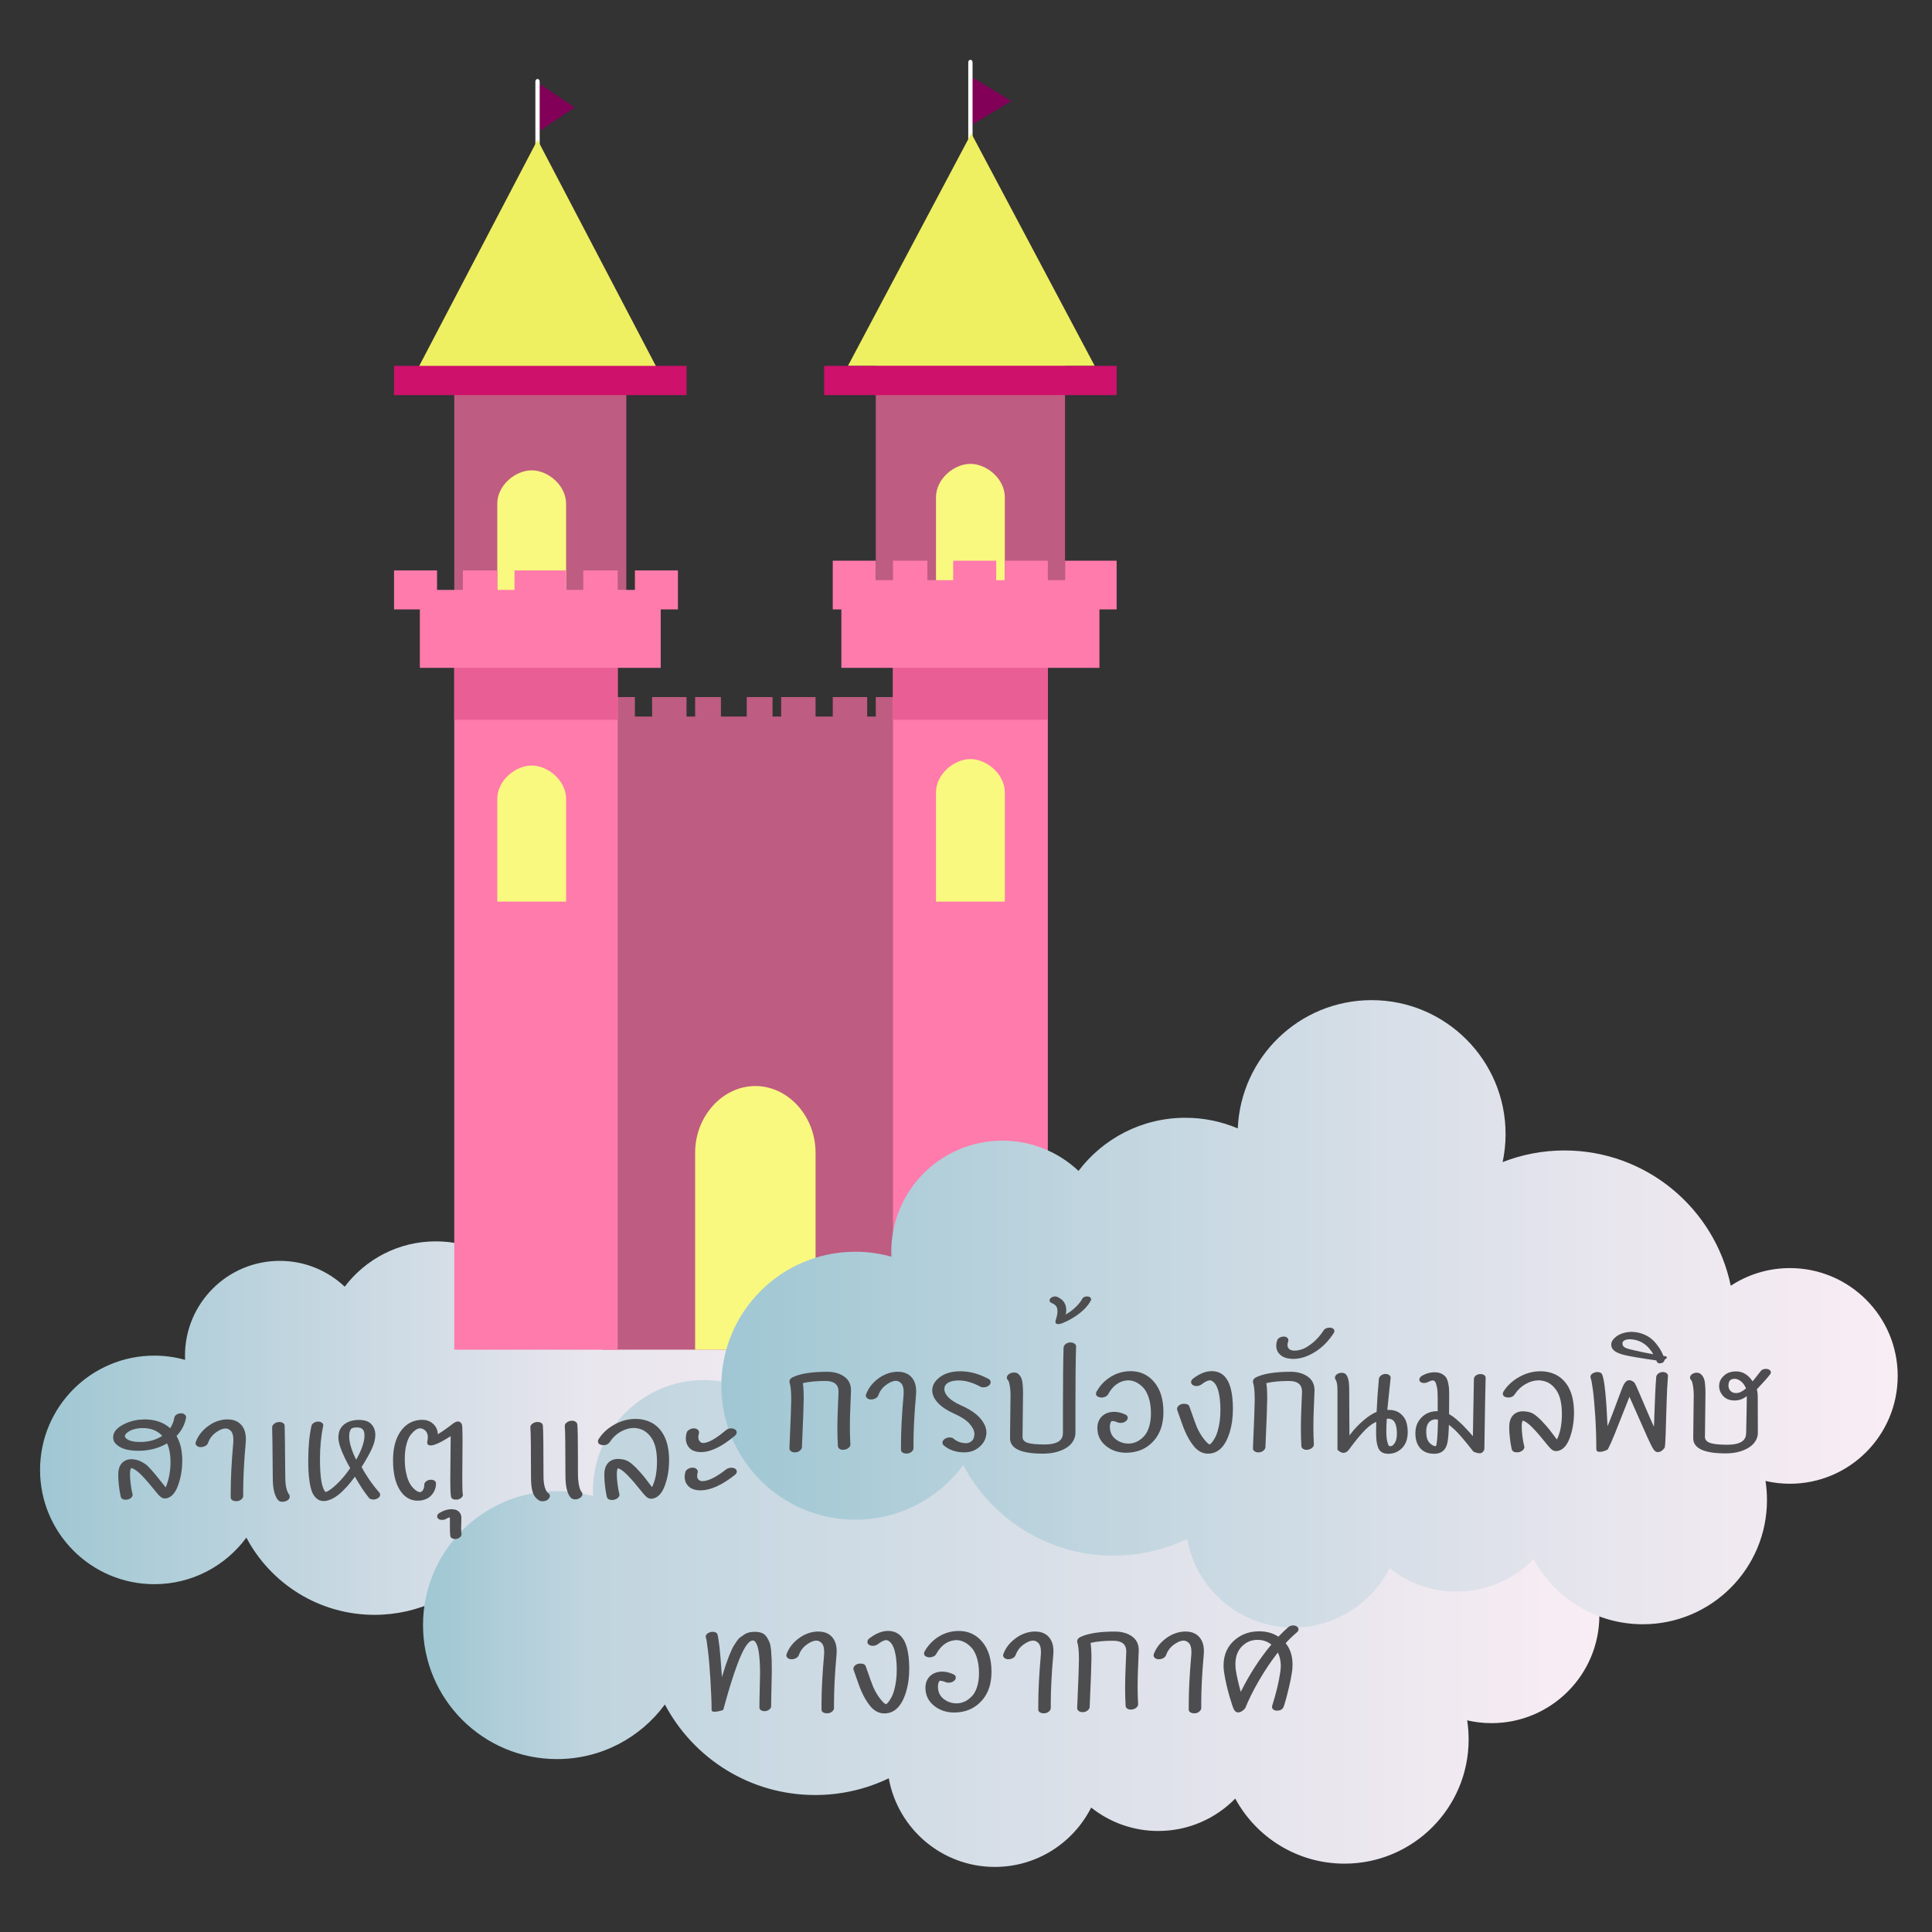 <?xml version="1.0" encoding="utf-8"?>
<!-- Generator: Adobe Illustrator 16.0.0, SVG Export Plug-In . SVG Version: 6.00 Build 0)  -->
<!DOCTYPE svg PUBLIC "-//W3C//DTD SVG 1.1//EN" "http://www.w3.org/Graphics/SVG/1.1/DTD/svg11.dtd">
<svg version="1.1" id="Layer_1" xmlns="http://www.w3.org/2000/svg" xmlns:xlink="http://www.w3.org/1999/xlink" x="0px" y="0px"
	 width="454.544px" height="454.545px" viewBox="0 0 454.544 454.545" enable-background="new 0 0 454.544 454.545"
	 xml:space="preserve">
<rect x="0" y="0" width="454.544" height="454.545" fill="#333333" stroke="none"/>
<g>
	<linearGradient id="SVGID_1_" gradientUnits="userSpaceOnUse" x1="9.424" y1="331.399" x2="245.494" y2="331.399">
		<stop  offset="0" style="stop-color:#9FC7D3"/>
		<stop  offset="0.551" style="stop-color:#E9E6EE"/>
		<stop  offset="1" style="stop-color:#F9EDF4"/>
	</linearGradient>
	<path fill="url(#SVGID_1_)" d="M223.854,322.219c-4.381,0-8.452,1.307-11.861,3.543c-3.208-15.5-16.936-27.149-33.389-27.149
		c-4.373,0-8.548,0.833-12.393,2.335c0.385-1.811,0.592-3.688,0.592-5.615c0-14.847-12.038-26.885-26.887-26.885
		c-14.467,0-26.256,11.428-26.855,25.743c-3.232-1.373-6.785-2.137-10.521-2.137c-8.757,0-16.525,4.184-21.438,10.664
		c-3.989-3.76-9.367-6.074-15.282-6.074c-12.313,0-22.297,9.981-22.297,22.294c0,0.335,0.014,0.667,0.024,0.996
		c-2.301-0.643-4.729-0.996-7.238-0.996c-14.848,0-26.885,12.038-26.885,26.887c0,14.85,12.037,26.887,26.885,26.887
		c8.885,0,16.764-4.312,21.653-10.958c5.724,10.809,17.077,18.17,30.153,18.17c5.293,0,10.303-1.208,14.775-3.355
		c1.818,10.109,10.654,17.784,21.289,17.784c8.451,0,15.768-4.853,19.33-11.914c3.692,2.938,8.368,4.699,13.459,4.699
		c6.055,0,11.528-2.487,15.455-6.502c4.215,7.777,12.449,13.058,21.921,13.058c13.759,0,24.915-11.153,24.915-24.915
		c0-1.307-0.102-2.587-0.294-3.841c1.569,0.362,3.206,0.561,4.888,0.561c11.949,0,21.641-9.689,21.641-21.636
		C245.494,331.907,235.803,322.219,223.854,322.219z"/>
	<g>
		<rect x="206.046" y="83.79" fill="#BF5C81" width="44.526" height="64.167"/>
		<path fill="#F9F980" d="M228.309,109.133c-3.831,0-8.096,3.518-8.096,7.855v21.802h16.191v-21.802
			C236.405,112.65,232.141,109.133,228.309,109.133z"/>
		<polygon fill="#820058" points="237.897,23.759 233.104,26.68 228.309,29.601 228.309,23.759 228.309,17.915 233.104,20.837 		"/>
		<path fill="#FFFFFF" d="M228.309,36.521c-0.28,0-0.506-0.256-0.506-0.574V14.642c0-0.318,0.227-0.572,0.506-0.572
			c0.279,0,0.506,0.254,0.506,0.572v21.305C228.815,36.265,228.588,36.521,228.309,36.521z"/>
		<polygon fill="#EFEF62" points="228.523,31.391 243.04,58.735 257.553,86.081 228.523,86.081 199.494,86.081 214.008,58.735 		"/>
		<rect x="193.902" y="86.081" fill="#CE116B" width="68.813" height="6.875"/>
		<polygon fill="#BF5C81" points="218.189,163.998 218.189,168.582 214.142,168.582 214.142,163.998 206.046,163.998 
			206.046,168.582 204.022,168.582 204.022,163.998 195.926,163.998 195.926,168.582 191.878,168.582 191.878,163.998 
			183.783,163.998 183.783,168.582 181.759,168.582 181.759,163.998 175.687,163.998 175.687,168.582 169.615,168.582 
			169.615,163.998 163.543,163.998 163.543,168.582 161.52,168.582 161.52,163.998 153.424,163.998 153.424,168.582 
			149.376,168.582 149.376,163.998 143.304,163.998 143.304,168.582 137.233,168.582 137.233,163.998 133.185,163.998 
			133.185,175.457 135.209,175.457 135.209,184.623 141.442,184.623 141.659,317.54 214.383,317.54 214.043,184.623 
			220.213,184.623 220.213,175.457 224.261,175.457 224.261,163.998 		"/>
		<polygon fill="#FF7BAC" points="250.572,131.915 250.572,136.498 246.524,136.498 246.524,131.915 236.405,131.915 
			236.405,136.498 234.381,136.498 234.381,131.915 224.261,131.915 224.261,136.498 218.189,136.498 218.189,131.915 
			210.094,131.915 210.094,136.498 206.046,136.498 206.046,131.915 195.926,131.915 195.926,143.373 197.95,143.373 
			197.95,157.123 210.094,157.123 210.094,317.54 246.524,317.54 246.524,157.123 258.667,157.123 258.667,143.373 262.715,143.373 
			262.715,131.915 		"/>
		<path fill="#F9F980" d="M228.309,178.59c-3.831,0-8.096,3.521-8.096,7.859v25.674h16.191v-25.674
			C236.405,182.11,232.141,178.59,228.309,178.59z"/>
		<path fill="#F9F980" d="M177.711,255.513c-7.661,0-14.167,7.029-14.167,15.711v46.316h28.335v-46.316
			C191.878,262.542,185.372,255.513,177.711,255.513z"/>
		<rect x="106.874" y="83.79" fill="#BF5C81" width="40.478" height="64.167"/>
		<path fill="#F9F980" d="M125.089,110.654c-3.831,0-8.096,3.516-8.096,7.855v24.863h16.191V118.51
			C133.185,114.17,128.921,110.654,125.089,110.654z"/>
		<polygon fill="#820058" points="135.191,25.28 130.828,28.199 126.465,31.122 126.465,25.28 126.465,19.436 130.828,22.358 		"/>
		<path fill="#FFFFFF" d="M126.465,38.129c-0.28,0-0.506-0.257-0.506-0.573V19.157c0-0.317,0.226-0.572,0.506-0.572
			s0.506,0.255,0.506,0.572v18.398C126.971,37.872,126.745,38.129,126.465,38.129z"/>
		<polygon fill="#EFEF62" points="126.465,32.91 140.979,60.641 155.495,88.374 126.465,88.374 97.434,88.374 111.95,60.641 		"/>
		<rect x="92.707" y="86.081" fill="#CE116B" width="68.813" height="6.875"/>
		<polygon fill="#FF7BAC" points="149.376,134.207 149.376,138.79 145.329,138.79 145.329,134.207 137.233,134.207 137.233,138.79 
			133.185,138.79 133.185,134.207 121.042,134.207 121.042,138.79 116.994,138.79 116.994,134.207 108.898,134.207 108.898,138.79 
			102.826,138.79 102.826,134.207 92.707,134.207 92.707,143.373 98.778,143.373 98.778,157.123 106.874,157.123 106.874,317.54 
			145.329,317.54 145.329,157.123 155.448,157.123 155.448,143.373 159.496,143.373 159.496,134.207 		"/>
		<path fill="#F9F980" d="M125.089,180.111c-3.833,0-8.096,3.519-8.096,7.857v24.154h16.191v-24.154
			C133.185,183.63,128.919,180.111,125.089,180.111z"/>
		<rect x="106.874" y="157.123" fill="#EA5E96" width="38.455" height="12.224"/>
		<rect x="210.094" y="157.123" fill="#EA5E96" width="36.431" height="12.224"/>
	</g>
	<linearGradient id="SVGID_2_" gradientUnits="userSpaceOnUse" x1="99.524" y1="365.431" x2="376.286" y2="365.431">
		<stop  offset="0" style="stop-color:#9FC7D3"/>
		<stop  offset="0.141" style="stop-color:#C0D5DF"/>
		<stop  offset="0.767" style="stop-color:#E9E6EE"/>
		<stop  offset="1" style="stop-color:#F9EDF4"/>
	</linearGradient>
	<path fill="url(#SVGID_2_)" d="M350.915,354.667c-5.136,0-9.909,1.532-13.906,4.153c-3.761-18.172-19.855-31.829-39.144-31.829
		c-5.127,0-10.021,0.977-14.529,2.737c0.451-2.122,0.694-4.323,0.694-6.583c0-17.405-14.113-31.519-31.521-31.519
		c-16.96,0-30.782,13.397-31.485,30.181c-3.79-1.61-7.955-2.505-12.335-2.505c-10.266,0-19.374,4.904-25.133,12.502
		c-4.677-4.408-10.982-7.121-17.917-7.121c-14.436,0-26.14,11.702-26.14,26.137c0,0.393,0.016,0.782,0.029,1.168
		c-2.697-0.754-5.545-1.168-8.486-1.168c-17.407,0-31.519,14.113-31.519,31.521c0,17.409,14.112,31.521,31.519,31.521
		c10.416,0,19.653-5.055,25.386-12.847c6.71,12.672,20.021,21.302,35.351,21.302c6.206,0,12.079-1.416,17.322-3.934
		c2.132,11.852,12.491,20.85,24.959,20.85c9.908,0,18.485-5.689,22.662-13.968c4.329,3.444,9.811,5.51,15.779,5.51
		c7.098,0,13.515-2.917,18.119-7.623c4.941,9.118,14.595,15.309,25.699,15.309c16.13,0,29.209-13.076,29.209-29.21
		c0-1.532-0.119-3.033-0.344-4.503c1.84,0.425,3.758,0.657,5.73,0.657c14.009,0,25.371-11.359,25.371-25.365
		C376.286,366.025,364.924,354.667,350.915,354.667z"/>
	<linearGradient id="SVGID_3_" gradientUnits="userSpaceOnUse" x1="169.714" y1="309.108" x2="446.476" y2="309.108">
		<stop  offset="0" style="stop-color:#9FC7D3"/>
		<stop  offset="0.315" style="stop-color:#C0D5DF"/>
		<stop  offset="0.767" style="stop-color:#E9E6EE"/>
		<stop  offset="1" style="stop-color:#F9EDF4"/>
	</linearGradient>
	<path fill="url(#SVGID_3_)" d="M421.105,298.345c-5.136,0-9.909,1.532-13.906,4.153c-3.761-18.172-19.854-31.829-39.144-31.829
		c-5.127,0-10.021,0.977-14.529,2.737c0.451-2.122,0.694-4.323,0.694-6.583c0-17.405-14.113-31.519-31.521-31.519
		c-16.96,0-30.782,13.397-31.485,30.181c-3.79-1.61-7.955-2.505-12.335-2.505c-10.266,0-19.374,4.904-25.133,12.502
		c-4.677-4.408-10.982-7.121-17.917-7.121c-14.436,0-26.14,11.702-26.14,26.137c0,0.393,0.016,0.782,0.029,1.168
		c-2.697-0.754-5.545-1.168-8.486-1.168c-17.407,0-31.519,14.113-31.519,31.521c0,17.409,14.112,31.521,31.519,31.521
		c10.416,0,19.653-5.055,25.386-12.847c6.71,12.672,20.021,21.302,35.351,21.302c6.206,0,12.079-1.416,17.322-3.934
		c2.132,11.852,12.491,20.85,24.959,20.85c9.908,0,18.485-5.689,22.662-13.968c4.329,3.444,9.811,5.51,15.779,5.51
		c7.098,0,13.515-2.917,18.119-7.623c4.941,9.118,14.596,15.309,25.699,15.309c16.131,0,29.21-13.076,29.21-29.21
		c0-1.532-0.118-3.033-0.345-4.503c1.84,0.425,3.759,0.657,5.73,0.657c14.009,0,25.371-11.359,25.371-25.365
		C446.476,309.703,435.114,298.345,421.105,298.345z"/>
	<g>
		<path fill="#4D4D4F" d="M40.031,336.02c0.5-0.76,0.83-1.59,0.99-2.49c0.04-0.279,0.215-0.52,0.525-0.719s0.655-0.301,1.035-0.301
			c0.34,0,0.625,0.09,0.855,0.27c0.229,0.182,0.345,0.391,0.345,0.631v0.119c-0.3,1.621-1.05,3.061-2.25,4.32
			c0.9,1.541,1.35,3.451,1.35,5.73c0,2.1-0.325,4.055-0.975,5.865c-0.65,1.811-1.575,2.834-2.775,3.074
			c-0.06,0.02-0.15,0.031-0.27,0.031c-0.34,0-0.64-0.08-0.9-0.24c-0.26-0.18-0.575-0.49-0.945-0.93
			c-0.37-0.439-0.84-1.01-1.41-1.711c-0.57-0.699-1.085-1.299-1.545-1.799c-1.38-1.541-2.46-2.371-3.24-2.49
			c-0.161,0.359-0.24,0.82-0.24,1.379c0,0.701,0.05,1.445,0.15,2.236c0.1,0.789,0.2,1.414,0.3,1.875l0.15,0.658
			c0,0.021,0.004,0.045,0.015,0.076c0.01,0.029,0.015,0.055,0.015,0.074c0,0.24-0.11,0.465-0.33,0.676
			c-0.22,0.209-0.5,0.355-0.84,0.436c-0.2,0.039-0.34,0.059-0.42,0.059c-0.66,0-1.061-0.23-1.2-0.689
			c-0.02-0.08-0.075-0.334-0.165-0.766c-0.09-0.43-0.185-1.068-0.285-1.92c-0.101-0.85-0.15-1.654-0.15-2.414
			c0-0.541,0.03-0.939,0.09-1.201c0.22-1.119,0.78-1.879,1.68-2.279c0.399-0.18,0.82-0.27,1.26-0.27c0.82,0,1.58,0.176,2.28,0.525
			s1.245,0.715,1.635,1.094c0.39,0.381,0.935,0.98,1.635,1.801c0.32,0.379,0.785,0.955,1.395,1.725
			c0.61,0.77,1.005,1.266,1.185,1.484c0.76-1.799,1.14-3.818,1.14-6.059c0-1.621-0.27-3.051-0.81-4.291c-2,1.16-4.26,1.74-6.78,1.74
			c-2.44,0-4.19-0.529-5.25-1.59c-0.44-0.439-0.66-0.961-0.66-1.561c0-1.059,0.63-1.975,1.89-2.744c1.26-0.77,2.7-1.246,4.32-1.426
			c0.52-0.039,0.92-0.061,1.2-0.061C36.491,333.949,38.49,334.641,40.031,336.02z M38.17,337.82c-1.12-1.221-2.63-1.83-4.53-1.83
			c-0.36,0-0.63,0.01-0.81,0.029c-1.04,0.102-1.875,0.352-2.505,0.75c-0.63,0.4-0.945,0.771-0.945,1.111c0,0.18,0.12,0.379,0.36,0.6
			c0.66,0.52,1.74,0.779,3.24,0.779C34.98,339.26,36.71,338.779,38.17,337.82z"/>
		<path fill="#4D4D4F" d="M47.11,340.461c-0.32-0.02-0.585-0.121-0.795-0.301S46,339.77,46,339.529c0-0.059,0.02-0.148,0.06-0.27
			c0.52-1.42,1.445-2.635,2.775-3.645s2.765-1.564,4.305-1.666h0.42c1.34,0,2.39,0.41,3.15,1.23c0.76,0.82,1.14,1.951,1.14,3.391
			c0,0.32-0.01,0.561-0.03,0.721c-0.4,4.52-0.6,8.35-0.6,11.488v1.17c0,0.281-0.14,0.545-0.42,0.797
			c-0.28,0.248-0.62,0.395-1.02,0.434h-0.24c-0.36,0-0.66-0.08-0.9-0.24c-0.24-0.16-0.36-0.369-0.36-0.629v-1.201
			c0-3.238,0.2-7.119,0.6-11.639c0.02-0.16,0.03-0.391,0.03-0.691c0-0.998-0.19-1.699-0.57-2.1c-0.38-0.398-0.8-0.6-1.26-0.6h-0.12
			c-0.66,0.041-1.405,0.371-2.235,0.99c-0.83,0.619-1.425,1.43-1.785,2.43c-0.1,0.281-0.31,0.51-0.63,0.689
			c-0.32,0.182-0.67,0.271-1.05,0.271H47.11z"/>
		<path fill="#4D4D4F" d="M67.39,353.121c-0.36,0.139-0.66,0.209-0.9,0.209c-0.52,0-0.89-0.15-1.11-0.449
			c-0.78-0.98-1.18-2.621-1.2-4.92c-0.06-7.5-0.11-11.541-0.15-12.121v-0.029c0-0.279,0.135-0.541,0.405-0.781
			c0.27-0.238,0.595-0.389,0.975-0.449c0.04,0,0.09-0.004,0.15-0.016c0.06-0.01,0.11-0.014,0.15-0.014c0.34,0,0.63,0.08,0.87,0.24
			c0.24,0.16,0.37,0.369,0.39,0.629c0.04,0.621,0.09,4.701,0.15,12.24c0.02,1.881,0.32,3.199,0.9,3.961
			c0.1,0.119,0.15,0.279,0.15,0.479C68.17,352.539,67.91,352.881,67.39,353.121z"/>
		<path fill="#4D4D4F" d="M85.09,345.17c1.1,2.08,2.51,4.109,4.23,6.09c0.08,0.102,0.12,0.23,0.12,0.391
			c0,0.4-0.25,0.721-0.75,0.959c-0.24,0.121-0.52,0.182-0.84,0.182c-0.48,0-0.83-0.131-1.05-0.391c-1.08-1.34-2.18-3-3.3-4.98
			c-2.78,3.82-5.25,5.73-7.41,5.73c-0.62,0-1.16-0.205-1.62-0.615c-0.46-0.41-0.81-0.914-1.05-1.516
			c-0.24-0.6-0.43-1.359-0.57-2.279c-0.14-0.92-0.23-1.76-0.27-2.52c-0.041-0.76-0.06-1.641-0.06-2.641c0-3.119,0.25-5.82,0.75-8.1
			c0.06-0.279,0.245-0.52,0.555-0.721c0.31-0.199,0.655-0.299,1.035-0.299c0.34,0,0.625,0.084,0.855,0.254s0.345,0.375,0.345,0.615
			c0,0.02-0.005,0.045-0.015,0.074c-0.01,0.031-0.015,0.057-0.015,0.076c-0.5,2.4-0.75,5-0.75,7.799c0,4.381,0.45,6.971,1.35,7.771
			c0.68-0.24,1.57-0.885,2.67-1.936s2.13-2.285,3.09-3.705c-0.021-0.039-0.045-0.09-0.075-0.15c-0.03-0.061-0.055-0.1-0.075-0.119
			l-0.45-0.811c-1.46-2.779-2.19-4.83-2.19-6.15c0-0.24,0.04-0.58,0.12-1.02c0.18-0.92,0.69-1.664,1.53-2.234s1.91-0.855,3.21-0.855
			c1.34,0,2.315,0.34,2.925,1.02s0.915,1.51,0.915,2.49c0,1-0.265,2.076-0.795,3.225c-0.53,1.15-1.295,2.525-2.295,4.125
			c-0.02,0.021-0.045,0.057-0.075,0.105c-0.03,0.051-0.045,0.086-0.045,0.105V345.17z M83.8,343.43c1.3-2.32,1.95-4.219,1.95-5.699
			c0-0.68-0.14-1.166-0.42-1.455c-0.28-0.289-0.71-0.436-1.29-0.436c-0.68,0-1.13,0.09-1.35,0.27c-0.22,0.182-0.38,0.531-0.48,1.051
			c-0.04,0.281-0.06,0.52-0.06,0.721C82.15,339.381,82.7,341.23,83.8,343.43z"/>
		<path fill="#4D4D4F" d="M107.71,352.791c-0.101,0.02-0.24,0.029-0.42,0.029c-0.68,0-1.07-0.23-1.17-0.689
			c-0.12-0.5-0.18-1.891-0.18-4.17c0-1.021,0.015-2.641,0.045-4.861c0.03-2.219,0.045-3.76,0.045-4.619v-0.6
			c-1.58,1.02-2.76,1.66-3.54,1.92c-0.44,0.18-0.84,0.27-1.2,0.27c-0.521,0-0.78-0.24-0.78-0.721c0-0.059,0.02-0.209,0.06-0.449
			c0.06-0.279,0.09-0.529,0.09-0.75c0-0.68-0.195-1.201-0.585-1.561c-0.39-0.359-0.805-0.539-1.245-0.539h-0.15
			c-0.26,0.02-0.56,0.145-0.9,0.375c-0.34,0.23-0.715,0.594-1.125,1.094c-0.41,0.5-0.75,1.25-1.02,2.25s-0.405,2.172-0.405,3.51
			c0,1.201,0.105,2.281,0.315,3.24c0.21,0.961,0.46,1.715,0.75,2.266c0.29,0.551,0.615,1.006,0.975,1.365
			c0.36,0.359,0.665,0.6,0.915,0.721c0.25,0.119,0.465,0.18,0.645,0.18h0.03c0.04,0,0.09-0.01,0.15-0.031
			c0.06-0.02,0.14-0.068,0.24-0.148c0.1-0.08,0.19-0.186,0.27-0.316c0.08-0.129,0.15-0.305,0.21-0.525
			c0.06-0.219,0.09-0.469,0.09-0.75c0-0.26,0.135-0.504,0.405-0.734c0.27-0.229,0.595-0.365,0.975-0.404h0.21
			c0.34,0,0.62,0.08,0.84,0.24c0.22,0.16,0.33,0.359,0.33,0.6c0,1.02-0.33,1.92-0.99,2.699c-0.66,0.781-1.58,1.23-2.76,1.35
			c-0.12,0.021-0.311,0.031-0.57,0.031c-1.74,0-3.14-0.84-4.2-2.52c-1.061-1.682-1.59-4-1.59-6.961c0-2.799,0.565-5.035,1.695-6.705
			c1.129-1.67,2.635-2.605,4.515-2.805c0.14-0.02,0.35-0.029,0.63-0.029c1.1,0,1.99,0.34,2.67,1.02c0.68,0.68,1.02,1.469,1.02,2.369
			c0.919-0.539,2.07-1.34,3.45-2.4c0.5-0.398,0.93-0.6,1.29-0.6c0.24,0,0.445,0.08,0.615,0.24c0.169,0.16,0.274,0.32,0.315,0.48
			l0.06,0.27c0,0.041,0.004,0.1,0.015,0.18c0.01,0.08,0.015,0.15,0.015,0.211c0.04,0.881,0.06,1.889,0.06,3.029
			c0,0.881-0.01,2.361-0.03,4.439c-0.021,2.082-0.03,3.57-0.03,4.471c0,2.121,0.04,3.381,0.12,3.779
			c0,0.021,0.005,0.045,0.015,0.076c0.01,0.029,0.015,0.055,0.015,0.074c0,0.24-0.115,0.465-0.345,0.676
			C108.335,352.564,108.05,352.711,107.71,352.791z"/>
		<path fill="#4D4D4F" d="M103.09,357.291c-0.16-0.162-0.24-0.33-0.24-0.512c0-0.34,0.2-0.629,0.6-0.869
			c0.98-0.561,1.9-0.84,2.76-0.84c0.26,0,0.53,0.029,0.81,0.09c0.5,0.119,0.88,0.359,1.14,0.721c0.26,0.359,0.39,0.76,0.39,1.199
			c0,0.34-0.01,0.785-0.03,1.336c-0.02,0.549-0.03,0.943-0.03,1.184c0,0.461,0.03,0.891,0.09,1.291v0.09
			c0,0.24-0.115,0.465-0.345,0.674c-0.229,0.211-0.515,0.346-0.855,0.406c-0.08,0.02-0.18,0.029-0.3,0.029
			c-0.3,0-0.56-0.07-0.78-0.209c-0.22-0.141-0.34-0.311-0.36-0.51c-0.06-0.461-0.09-1.16-0.09-2.102v-1.889
			c0-0.221-0.02-0.352-0.06-0.391c-0.26,0.039-0.54,0.16-0.84,0.359c-0.24,0.16-0.55,0.24-0.93,0.24
			C103.6,357.59,103.29,357.49,103.09,357.291z"/>
		<path fill="#4D4D4F" d="M128.98,352.73c-0.36,0.32-0.81,0.48-1.35,0.48c-0.3,0-0.55-0.061-0.75-0.182
			c-0.76-0.439-1.275-1.09-1.545-1.949s-0.405-2.01-0.405-3.449c0-6.941-0.05-10.861-0.15-11.76v-0.092
			c0-0.279,0.135-0.533,0.405-0.764c0.27-0.23,0.595-0.375,0.975-0.436c0.08-0.02,0.18-0.029,0.3-0.029
			c0.34,0,0.63,0.074,0.87,0.225c0.24,0.15,0.37,0.355,0.39,0.615c0.1,1.1,0.15,5.08,0.15,11.939c0,1.121,0.115,2.016,0.345,2.686
			c0.229,0.67,0.465,1.074,0.705,1.215c0.3,0.18,0.45,0.42,0.45,0.719C129.37,352.23,129.239,352.49,128.98,352.73z M136.33,352.49
			c-0.3,0.18-0.63,0.27-0.99,0.27c-0.44,0-0.791-0.131-1.05-0.389c-0.84-0.9-1.26-2.682-1.26-5.342c0-6.799-0.05-10.619-0.15-11.459
			v-0.09c0-0.279,0.13-0.529,0.39-0.75c0.259-0.221,0.58-0.371,0.96-0.451c0.08-0.02,0.2-0.029,0.36-0.029
			c0.32,0,0.595,0.08,0.825,0.24c0.229,0.16,0.364,0.359,0.405,0.6c0.1,0.82,0.15,3.461,0.15,7.92v3.721
			c0,0.84,0.055,1.59,0.165,2.25c0.11,0.66,0.225,1.135,0.345,1.424c0.12,0.291,0.229,0.486,0.33,0.586
			c0.14,0.141,0.21,0.32,0.21,0.539C137.02,351.93,136.79,352.25,136.33,352.49z"/>
		<path fill="#4D4D4F" d="M144.49,352.85c-0.2,0.041-0.35,0.061-0.45,0.061c-0.701,0-1.121-0.24-1.26-0.721
			c-0.02-0.078-0.075-0.34-0.165-0.779s-0.185-1.084-0.285-1.936c-0.1-0.85-0.15-1.654-0.15-2.414c0-0.541,0.03-0.939,0.09-1.201
			c0.24-1.18,0.84-1.969,1.8-2.369c0.42-0.16,0.83-0.24,1.23-0.24c0.64,0,1.215,0.074,1.725,0.225c0.51,0.15,1.01,0.432,1.5,0.84
			c0.49,0.41,0.875,0.756,1.155,1.035c0.28,0.281,0.71,0.75,1.29,1.41c0.34,0.381,0.8,0.961,1.38,1.74s0.93,1.24,1.05,1.381
			c0.78-1.561,1.17-3.561,1.17-6c0-2.4-0.41-4.225-1.23-5.477c-0.82-1.248-1.85-2.014-3.09-2.295c-0.4-0.1-0.78-0.148-1.14-0.148
			c-1.02,0-2.045,0.289-3.075,0.869c-1.03,0.58-1.885,1.391-2.565,2.43c-0.34,0.5-0.85,0.75-1.53,0.75
			c-0.101,0-0.25-0.02-0.45-0.061c-0.54-0.119-0.81-0.408-0.81-0.869c0-0.16,0.05-0.32,0.15-0.48c0.9-1.42,2.145-2.568,3.735-3.449
			c1.59-0.881,3.235-1.32,4.935-1.32c0.76,0,1.45,0.08,2.07,0.24c1.84,0.439,3.275,1.465,4.305,3.074
			c1.03,1.611,1.545,3.756,1.545,6.436c0,2.121-0.33,4.09-0.99,5.91c-0.66,1.82-1.61,2.85-2.85,3.09
			c-0.06,0.02-0.16,0.029-0.3,0.029c-0.36,0-0.67-0.08-0.93-0.238c-0.26-0.182-0.58-0.49-0.96-0.932
			c-0.38-0.439-0.85-1.01-1.41-1.709c-0.561-0.699-1.07-1.301-1.53-1.801c-1.36-1.52-2.4-2.35-3.12-2.49
			c-0.14,0.342-0.21,0.781-0.21,1.32c0,0.701,0.05,1.445,0.15,2.236c0.1,0.789,0.2,1.404,0.3,1.844l0.15,0.66
			c0,0.02,0.005,0.045,0.015,0.074c0.01,0.031,0.015,0.057,0.015,0.076c0,0.26-0.12,0.506-0.36,0.734
			C145.15,352.615,144.85,352.77,144.49,352.85z"/>
		<path fill="#4D4D4F" d="M172.929,345.529c0.28,0.182,0.42,0.41,0.42,0.691c0,0.279-0.161,0.549-0.48,0.809
			c-3.06,2.4-5.73,3.602-8.01,3.602h-0.33c-1.14-0.061-2-0.391-2.58-0.99s-0.87-1.33-0.87-2.191c0-0.398,0.06-0.789,0.18-1.17
			c0.08-0.26,0.29-0.488,0.63-0.689c0.34-0.199,0.7-0.299,1.08-0.299h0.06c0.32,0.02,0.59,0.119,0.81,0.299
			c0.22,0.18,0.33,0.391,0.33,0.631c0,0.1-0.01,0.18-0.03,0.24c-0.081,0.238-0.12,0.49-0.12,0.75c0,0.4,0.109,0.705,0.33,0.914
			c0.22,0.211,0.49,0.326,0.81,0.346h0.06c1.4,0,3.27-0.92,5.61-2.76c0.34-0.26,0.76-0.391,1.26-0.391
			C172.429,345.32,172.708,345.391,172.929,345.529z M172.869,336.26c0.3,0.18,0.45,0.432,0.45,0.75c0,0.26-0.13,0.51-0.39,0.75
			c-3.06,2.58-5.71,3.871-7.95,3.871h-0.3c-1.14-0.061-1.98-0.4-2.52-1.021c-0.54-0.619-0.81-1.369-0.81-2.25
			c0-0.379,0.07-0.818,0.21-1.318c0.08-0.26,0.29-0.49,0.63-0.691c0.34-0.199,0.7-0.299,1.08-0.299h0.06
			c0.319,0.02,0.589,0.119,0.81,0.299c0.22,0.18,0.33,0.391,0.33,0.631c0,0.1-0.01,0.18-0.03,0.24
			c-0.101,0.359-0.15,0.65-0.15,0.869c0,0.42,0.109,0.756,0.33,1.006c0.22,0.25,0.45,0.385,0.69,0.404h0.06c1.24,0,3.04-1,5.4-3
			c0.34-0.301,0.77-0.449,1.29-0.449C172.319,336.051,172.588,336.121,172.869,336.26z"/>
	</g>
	<g>
		<path fill="#4D4D4F" d="M187.141,341.701h-0.15c-0.36,0-0.66-0.091-0.9-0.271c-0.24-0.18-0.36-0.399-0.36-0.66v-0.03
			c0.28-6.359,0.42-10.159,0.42-11.399c0-1.98-0.13-3.33-0.39-4.05c-0.021-0.061-0.03-0.14-0.03-0.24c0-0.46,0.27-0.811,0.81-1.05
			c1.78-0.84,4.47-1.261,8.07-1.261c1.6,0,2.935,0.375,4.005,1.125c1.069,0.75,1.605,1.836,1.605,3.256c0,0.3-0.045,1.43-0.135,3.39
			c-0.09,1.96-0.135,3.68-0.135,5.16c0,1.5,0.04,2.88,0.12,4.14v0.03c0,0.28-0.135,0.54-0.405,0.78
			c-0.27,0.239-0.605,0.39-1.005,0.449c-0.02,0-0.07,0.006-0.15,0.016c-0.08,0.01-0.13,0.015-0.15,0.015
			c-0.34,0-0.625-0.079-0.855-0.24c-0.23-0.159-0.355-0.369-0.375-0.63c-0.08-1.3-0.12-2.72-0.12-4.26
			c0-1.52,0.045-3.265,0.135-5.235c0.09-1.97,0.135-3.074,0.135-3.314c0-1.681-1.03-2.521-3.09-2.521c-2.12,0-3.89,0.171-5.31,0.511
			c0.14,0.84,0.21,2.05,0.21,3.63c0,1.28-0.141,5.1-0.42,11.46c-0.02,0.28-0.18,0.545-0.48,0.795
			C187.891,341.546,187.541,341.681,187.141,341.701z"/>
		<path fill="#4D4D4F" d="M204.81,329.251c-0.32-0.02-0.585-0.12-0.795-0.3c-0.21-0.181-0.315-0.391-0.315-0.631
			c0-0.06,0.02-0.149,0.06-0.27c0.52-1.42,1.445-2.635,2.775-3.646c1.33-1.009,2.765-1.564,4.305-1.665h0.42
			c1.34,0,2.39,0.41,3.15,1.23c0.76,0.82,1.14,1.95,1.14,3.39c0,0.32-0.01,0.561-0.03,0.721c-0.4,4.52-0.6,8.35-0.6,11.489v1.17
			c0,0.281-0.14,0.545-0.42,0.796c-0.28,0.249-0.62,0.395-1.02,0.435h-0.24c-0.36,0-0.66-0.08-0.9-0.24
			c-0.24-0.16-0.36-0.37-0.36-0.63v-1.2c0-3.239,0.2-7.119,0.6-11.64c0.02-0.16,0.03-0.39,0.03-0.69c0-0.999-0.19-1.699-0.57-2.1
			c-0.38-0.399-0.8-0.6-1.26-0.6h-0.12c-0.66,0.04-1.405,0.37-2.235,0.989c-0.83,0.62-1.425,1.431-1.785,2.431
			c-0.1,0.28-0.31,0.51-0.63,0.689c-0.32,0.181-0.67,0.271-1.05,0.271H204.81z"/>
		<path fill="#4D4D4F" d="M232.709,325.921c-0.36,0.32-0.81,0.479-1.35,0.479c-0.3,0-0.55-0.06-0.75-0.18
			c-0.06-0.04-0.155-0.09-0.285-0.15c-0.13-0.06-0.245-0.114-0.345-0.165c-0.1-0.049-0.19-0.095-0.27-0.135
			c-1.46-0.66-2.83-0.99-4.11-0.99c-1.4,0-2.39,0.291-2.97,0.87c-0.3,0.301-0.45,0.7-0.45,1.2c0,0.601,0.319,1.235,0.96,1.905
			c0.64,0.67,1.66,1.315,3.06,1.935c1.98,0.881,3.455,1.881,4.425,3c0.97,1.12,1.455,2.24,1.455,3.36c0,0.26-0.03,0.53-0.09,0.81
			c-0.2,1.04-0.775,1.94-1.725,2.7c-0.95,0.76-2.075,1.141-3.375,1.141c-1.94,0-3.56-0.551-4.86-1.65c-0.2-0.18-0.3-0.39-0.3-0.63
			c0-0.34,0.19-0.64,0.57-0.9c0.34-0.22,0.72-0.33,1.14-0.33c0.4,0,0.71,0.101,0.93,0.3c0.84,0.701,1.819,1.051,2.94,1.051
			c0.4,0,0.79-0.13,1.17-0.391c0.38-0.26,0.62-0.68,0.72-1.26c0.04-0.199,0.06-0.36,0.06-0.479c0-0.761-0.385-1.575-1.155-2.445
			c-0.77-0.87-2.005-1.675-3.705-2.415c-1.64-0.74-2.895-1.585-3.765-2.535c-0.87-0.949-1.305-1.915-1.305-2.895
			c0-0.92,0.37-1.76,1.11-2.521c1.28-1.32,3.11-1.979,5.49-1.979c1.879,0,3.75,0.43,5.61,1.29c0.12,0.06,0.47,0.229,1.05,0.51
			c0.32,0.18,0.48,0.43,0.48,0.75C233.069,325.471,232.95,325.721,232.709,325.921z"/>
		<path fill="#4D4D4F" d="M251.729,315.841h0.15c0.36,0,0.665,0.09,0.915,0.27c0.25,0.181,0.375,0.4,0.375,0.66v0.03
			c-0.101,2.92-0.15,7.79-0.15,14.61v5.46c0,0.38-0.02,0.67-0.06,0.869c-0.26,1.341-1.095,2.386-2.505,3.136
			c-1.41,0.75-3.115,1.125-5.115,1.125c-5.141,0-7.71-1.21-7.71-3.63c0-1.16,0.02-2.9,0.06-5.221c0.04-2.319,0.06-3.979,0.06-4.979
			c0-0.64-0.04-1.23-0.12-1.771c-0.081-0.54-0.161-0.939-0.24-1.199c-0.08-0.26-0.16-0.421-0.24-0.48
			c-0.18-0.18-0.27-0.37-0.27-0.57c0-0.379,0.2-0.689,0.6-0.93c0.32-0.199,0.69-0.3,1.11-0.3s0.74,0.101,0.96,0.3
			c0.5,0.42,0.814,0.985,0.945,1.695c0.13,0.71,0.195,1.694,0.195,2.955c0,1.04-0.021,2.715-0.06,5.024
			c-0.041,2.311-0.06,4.035-0.06,5.175c0,0.641,0.379,1.096,1.14,1.365c0.76,0.271,2.11,0.405,4.05,0.405
			c2.56,0,3.979-0.7,4.26-2.101c0.04-0.239,0.06-0.43,0.06-0.569v-5.49c0-6.8,0.05-11.68,0.15-14.64
			c0.02-0.301,0.175-0.57,0.465-0.811C250.984,315.99,251.33,315.861,251.729,315.841z"/>
		<path fill="#4D4D4F" d="M256.019,305.041c0.2,0.02,0.365,0.095,0.495,0.225c0.13,0.131,0.195,0.275,0.195,0.436
			c0,0.119-0.03,0.22-0.09,0.3c-0.54,1.04-1.41,2.03-2.61,2.97c-1.2,0.94-2.56,1.721-4.08,2.34c-0.34,0.141-0.66,0.21-0.96,0.21
			c-0.44,0-0.66-0.18-0.66-0.54c0-0.12,0.03-0.27,0.09-0.45c0.26-0.779,0.39-1.459,0.39-2.04c0-0.52-0.109-0.925-0.33-1.215
			c-0.22-0.289-0.58-0.534-1.08-0.734c-0.3-0.12-0.45-0.32-0.45-0.601c0-0.18,0.07-0.34,0.21-0.479c0.3-0.3,0.67-0.45,1.11-0.45
			c0.14,0,0.291,0.03,0.45,0.09c1.44,0.601,2.16,1.65,2.16,3.15c0,0.5-0.07,0.85-0.21,1.05c0.88-0.48,1.675-1.06,2.385-1.74
			c0.71-0.68,1.226-1.32,1.545-1.92c0.2-0.42,0.6-0.63,1.2-0.63c0.04,0,0.085,0.005,0.135,0.015
			C255.964,305.036,256,305.041,256.019,305.041z"/>
		<path fill="#4D4D4F" d="M258.779,328.771c-0.62-0.14-0.93-0.439-0.93-0.899c0-0.08,0.04-0.221,0.12-0.42
			c0.72-1.32,1.705-2.41,2.955-3.271c1.25-0.859,2.615-1.37,4.095-1.53c0.44-0.039,0.76-0.06,0.96-0.06c2.28,0,4.14,0.86,5.58,2.58
			s2.16,4.07,2.16,7.05c0,2.74-0.72,4.95-2.16,6.63s-3.29,2.64-5.55,2.88c-0.44,0.04-0.77,0.061-0.99,0.061
			c-1.92,0-3.54-0.546-4.86-1.636s-1.98-2.484-1.98-4.185c0-1.06,0.32-1.939,0.96-2.64c0.36-0.36,0.75-0.63,1.17-0.811
			c0.58-0.24,1.17-0.359,1.77-0.359c0.88,0,1.77,0.21,2.67,0.63c0.38,0.16,0.57,0.42,0.57,0.779c0,0.24-0.101,0.461-0.3,0.66
			c-0.32,0.36-0.79,0.54-1.41,0.54c-0.26,0-0.48-0.04-0.66-0.12c-0.5-0.22-0.94-0.33-1.32-0.33h-0.09
			c-0.04,0.021-0.09,0.075-0.15,0.165c-0.06,0.091-0.12,0.245-0.18,0.466c-0.06,0.22-0.09,0.46-0.09,0.72
			c0,1.24,0.445,2.21,1.335,2.91c0.89,0.7,1.905,1.05,3.045,1.05c0.22,0,0.39-0.01,0.51-0.03c0.54-0.06,1.065-0.22,1.575-0.479
			c0.51-0.26,1.015-0.646,1.515-1.155s0.905-1.234,1.215-2.175c0.31-0.94,0.465-2.03,0.465-3.271c0-1.38-0.17-2.6-0.51-3.66
			c-0.34-1.06-0.79-1.875-1.35-2.444c-0.561-0.57-1.136-0.99-1.725-1.261c-0.59-0.27-1.185-0.404-1.785-0.404
			c-0.06,0-0.13,0.005-0.21,0.015c-0.08,0.011-0.14,0.015-0.18,0.015c-1.78,0.2-3.21,1.271-4.29,3.21
			c-0.12,0.24-0.33,0.436-0.63,0.586c-0.3,0.149-0.62,0.225-0.96,0.225C258.979,328.801,258.859,328.791,258.779,328.771z"/>
		<path fill="#4D4D4F" d="M280.619,325.86c-0.26-0.18-0.39-0.409-0.39-0.689c0-0.32,0.16-0.601,0.48-0.84
			c1.52-1.16,2.97-1.74,4.35-1.74c2.22,0,3.7,1.29,4.44,3.87c0.38,1.36,0.57,3.029,0.57,5.01s-0.24,3.771-0.72,5.37
			c-1.02,3.44-2.74,5.16-5.16,5.16c-0.641,0-1.245-0.155-1.815-0.465c-0.57-0.311-1.08-0.75-1.53-1.32s-0.825-1.115-1.125-1.635
			c-0.3-0.521-0.61-1.141-0.93-1.86c-0.3-0.66-0.91-2.33-1.83-5.01c-0.02-0.061-0.03-0.14-0.03-0.24c0-0.24,0.105-0.47,0.315-0.69
			c0.21-0.22,0.475-0.369,0.795-0.449c0.12-0.04,0.3-0.061,0.54-0.061c0.68,0,1.1,0.221,1.26,0.66c0.94,2.7,1.53,4.33,1.77,4.89
			c0.5,1.101,1.06,2.036,1.68,2.806c0.62,0.77,1.06,1.175,1.32,1.215c0.08-0.04,0.214-0.155,0.405-0.345
			c0.19-0.19,0.435-0.54,0.735-1.051c0.3-0.51,0.54-1.084,0.72-1.725c0.439-1.479,0.66-3.13,0.66-4.95c0-1.859-0.17-3.39-0.51-4.59
			c-0.24-0.84-0.55-1.455-0.93-1.845c-0.38-0.391-0.73-0.585-1.05-0.585c-0.46,0-1.11,0.32-1.95,0.96
			c-0.36,0.26-0.761,0.39-1.2,0.39C281.168,326.101,280.878,326.021,280.619,325.86z"/>
		<path fill="#4D4D4F" d="M296.189,341.701h-0.15c-0.36,0-0.66-0.091-0.9-0.271c-0.24-0.18-0.36-0.399-0.36-0.66v-0.03
			c0.28-6.359,0.42-10.159,0.42-11.399c0-1.98-0.13-3.33-0.39-4.05c-0.021-0.061-0.03-0.14-0.03-0.24c0-0.46,0.27-0.811,0.81-1.05
			c1.78-0.84,4.47-1.261,8.07-1.261c1.6,0,2.935,0.375,4.005,1.125c1.069,0.75,1.605,1.836,1.605,3.256c0,0.3-0.045,1.43-0.135,3.39
			c-0.09,1.96-0.135,3.68-0.135,5.16c0,1.5,0.04,2.88,0.12,4.14v0.03c0,0.28-0.135,0.54-0.405,0.78
			c-0.27,0.239-0.605,0.39-1.005,0.449c-0.02,0-0.07,0.006-0.15,0.016c-0.08,0.01-0.13,0.015-0.15,0.015
			c-0.34,0-0.625-0.079-0.855-0.24c-0.23-0.159-0.355-0.369-0.375-0.63c-0.08-1.3-0.12-2.72-0.12-4.26
			c0-1.52,0.045-3.265,0.135-5.235c0.09-1.97,0.135-3.074,0.135-3.314c0-1.681-1.03-2.521-3.09-2.521c-2.12,0-3.89,0.171-5.31,0.511
			c0.14,0.84,0.21,2.05,0.21,3.63c0,1.28-0.141,5.1-0.42,11.46c-0.02,0.28-0.18,0.545-0.48,0.795
			C296.939,341.546,296.589,341.681,296.189,341.701z"/>
		<path fill="#4D4D4F" d="M313.198,312.391c0.5,0.12,0.75,0.38,0.75,0.78c0,0.14-0.05,0.29-0.15,0.45
			c-1.26,1.939-2.755,3.439-4.485,4.5c-1.729,1.06-3.415,1.59-5.055,1.59c-0.259,0-0.45-0.01-0.57-0.03
			c-1.06-0.08-1.895-0.399-2.505-0.96c-0.61-0.56-0.915-1.26-0.915-2.1c0-0.48,0.08-0.92,0.24-1.32
			c0.081-0.24,0.266-0.439,0.555-0.6c0.29-0.16,0.605-0.24,0.945-0.24h0.15c0.28,0.02,0.51,0.11,0.69,0.27
			c0.18,0.16,0.27,0.351,0.27,0.57c0,0.101-0.01,0.18-0.03,0.24c-0.12,0.34-0.18,0.63-0.18,0.87c0,0.82,0.49,1.27,1.47,1.35h0.24
			c0.58,0,1.215-0.13,1.905-0.39s1.49-0.766,2.4-1.516c0.911-0.75,1.735-1.694,2.475-2.835c0.28-0.439,0.75-0.66,1.41-0.66
			C312.988,312.36,313.118,312.371,313.198,312.391z"/>
		<path fill="#4D4D4F" d="M314.668,341.07v-13.949c0-1.24-0.14-2.07-0.42-2.49c-0.12-0.16-0.18-0.32-0.18-0.48
			c0-0.379,0.21-0.689,0.63-0.93c0.259-0.16,0.58-0.24,0.96-0.24c0.42,0,0.74,0.11,0.96,0.33c0.54,0.54,0.81,1.71,0.81,3.51
			c0,1.92,0.01,4.076,0.03,6.466c0.02,2.39,0.03,3.865,0.03,4.425c0.66-0.88,1.279-1.61,1.86-2.19c1.72-1.72,3.229-2.83,4.53-3.33
			c0.1-2.34,0.28-4.95,0.54-7.83c0.04-0.279,0.205-0.529,0.495-0.75c0.29-0.22,0.615-0.34,0.975-0.359h0.09
			c0.34,0,0.625,0.085,0.855,0.255c0.229,0.17,0.345,0.375,0.345,0.615v0.06c-0.101,0.98-0.24,2.295-0.42,3.945
			c-0.18,1.649-0.3,2.845-0.36,3.585h0.36c1.1,0,2,0.285,2.7,0.854c0.7,0.57,1.165,1.226,1.395,1.965
			c0.229,0.74,0.345,1.561,0.345,2.46c0,0.48-0.05,0.95-0.15,1.41c-0.22,1.08-0.74,1.955-1.56,2.625
			c-0.82,0.67-1.77,1.005-2.85,1.005c-0.6,0-1.1-0.115-1.5-0.345c-0.4-0.23-0.695-0.585-0.885-1.064
			c-0.19-0.48-0.32-0.995-0.39-1.545c-0.07-0.551-0.105-1.235-0.105-2.056c0-1.039,0.01-1.88,0.03-2.52
			c-0.88,0.42-1.72,1.03-2.52,1.83c-1.16,1.16-2.45,2.72-3.87,4.68c-0.4,0.54-0.85,0.81-1.35,0.81c-0.18,0-0.385-0.06-0.615-0.18
			c-0.23-0.12-0.416-0.24-0.555-0.36L314.668,341.07z M326.158,336.721c0,1,0.07,1.79,0.21,2.37c0.14,0.58,0.265,0.92,0.375,1.02
			c0.109,0.101,0.214,0.15,0.315,0.15c0.12,0,0.26-0.03,0.42-0.09c0.16-0.061,0.355-0.245,0.585-0.556
			c0.23-0.31,0.395-0.715,0.495-1.215c0.06-0.34,0.09-0.709,0.09-1.109c0-2.34-0.67-3.511-2.01-3.511h-0.36
			C326.198,334.801,326.158,335.781,326.158,336.721z"/>
		<path fill="#4D4D4F" d="M346.647,341.521c-1.9-2.439-3.35-4.14-4.35-5.1c-0.581-0.521-1.05-0.92-1.41-1.2
			c-0.06,1.92-0.17,3.28-0.33,4.08c-0.22,1.181-0.74,1.979-1.56,2.4c-0.44,0.22-0.96,0.329-1.56,0.329
			c-1.42,0-2.515-0.43-3.285-1.29c-0.771-0.859-1.155-2.05-1.155-3.569c0-0.46,0.04-0.86,0.12-1.2c0.22-1.1,0.78-2.035,1.68-2.805
			c0.9-0.77,2.02-1.155,3.36-1.155h0.09v-3.24c0-0.979-0.06-1.785-0.18-2.415c-0.12-0.63-0.26-1.05-0.42-1.26
			s-0.33-0.315-0.51-0.315c-0.34,0-0.74,0.131-1.2,0.391c-0.28,0.14-0.57,0.21-0.87,0.21c-0.42,0-0.73-0.1-0.93-0.3
			c-0.14-0.14-0.21-0.301-0.21-0.48c0-0.319,0.18-0.609,0.54-0.87c0.96-0.58,1.99-0.87,3.09-0.87c0.64,0,1.185,0.12,1.635,0.36
			c0.45,0.24,0.785,0.516,1.005,0.825c0.22,0.311,0.39,0.75,0.51,1.319c0.12,0.57,0.19,1.046,0.21,1.426s0.03,0.899,0.03,1.56v0.12
			c0,0.561-0.005,1.311-0.015,2.25c-0.01,0.94-0.015,1.601-0.015,1.98c0.04,0.02,0.1,0.055,0.18,0.104
			c0.08,0.05,0.14,0.085,0.18,0.105c0.64,0.359,1.59,1.149,2.85,2.369c1.26,1.301,2.06,2.171,2.4,2.61c0.14-8.3,0.22-12.8,0.24-13.5
			c0.02-0.279,0.165-0.529,0.435-0.75c0.27-0.22,0.595-0.34,0.975-0.36h0.15c0.34,0,0.625,0.081,0.855,0.24
			c0.229,0.16,0.345,0.36,0.345,0.601v0.029c-0.06,1.74-0.161,7.28-0.3,16.62c0,0.28-0.105,0.54-0.315,0.78s-0.465,0.36-0.765,0.36
			c-0.24,0-0.485-0.035-0.735-0.105c-0.25-0.07-0.435-0.135-0.555-0.195L346.647,341.521z M338.308,333.99
			c-0.24-0.039-0.43-0.06-0.57-0.06c-0.46,0-0.896,0.155-1.305,0.465c-0.41,0.311-0.685,0.836-0.825,1.575
			c-0.04,0.18-0.06,0.48-0.06,0.9c0,1.14,0.24,1.979,0.72,2.52s1,0.83,1.56,0.87c0.26-0.54,0.42-2.49,0.48-5.85V333.99z"/>
		<path fill="#4D4D4F" d="M357.387,341.641c-0.2,0.04-0.35,0.061-0.45,0.061c-0.701,0-1.121-0.24-1.26-0.721
			c-0.02-0.079-0.075-0.34-0.165-0.779c-0.09-0.44-0.185-1.085-0.285-1.936c-0.1-0.85-0.15-1.654-0.15-2.415
			c0-0.54,0.03-0.939,0.09-1.2c0.24-1.18,0.84-1.97,1.8-2.37c0.42-0.159,0.83-0.239,1.23-0.239c0.64,0,1.215,0.074,1.725,0.225
			c0.51,0.15,1.01,0.431,1.5,0.84c0.49,0.41,0.875,0.756,1.155,1.035c0.28,0.28,0.71,0.75,1.29,1.41c0.34,0.38,0.8,0.96,1.38,1.74
			c0.58,0.779,0.93,1.24,1.05,1.38c0.78-1.561,1.17-3.56,1.17-6c0-2.4-0.41-4.225-1.23-5.476c-0.82-1.249-1.85-2.015-3.09-2.295
			c-0.4-0.1-0.78-0.149-1.14-0.149c-1.02,0-2.045,0.29-3.075,0.87c-1.03,0.58-1.885,1.39-2.565,2.43c-0.34,0.5-0.85,0.75-1.53,0.75
			c-0.101,0-0.25-0.02-0.45-0.061c-0.54-0.119-0.81-0.409-0.81-0.869c0-0.16,0.05-0.32,0.15-0.48c0.9-1.42,2.145-2.569,3.735-3.45
			c1.59-0.88,3.235-1.319,4.935-1.319c0.76,0,1.45,0.08,2.07,0.239c1.84,0.44,3.275,1.466,4.305,3.075
			c1.03,1.61,1.545,3.755,1.545,6.436c0,2.12-0.33,4.09-0.99,5.909c-0.66,1.82-1.61,2.851-2.85,3.091
			c-0.06,0.02-0.16,0.029-0.3,0.029c-0.36,0-0.67-0.08-0.93-0.239c-0.26-0.181-0.58-0.49-0.96-0.931
			c-0.38-0.439-0.85-1.01-1.41-1.71c-0.561-0.699-1.07-1.3-1.53-1.8c-1.36-1.52-2.4-2.35-3.12-2.49c-0.14,0.341-0.21,0.78-0.21,1.32
			c0,0.7,0.05,1.445,0.15,2.235c0.1,0.79,0.2,1.405,0.3,1.845l0.15,0.66c0,0.02,0.005,0.045,0.015,0.074
			c0.01,0.03,0.015,0.056,0.015,0.075c0,0.261-0.12,0.506-0.36,0.735C358.047,341.405,357.747,341.561,357.387,341.641z"/>
		<path fill="#4D4D4F" d="M391.136,322.801h0.12c0.32,0,0.595,0.085,0.825,0.255c0.229,0.17,0.345,0.375,0.345,0.615v0.06
			c-0.14,1.58-0.25,3.756-0.33,6.525c-0.08,2.771-0.15,5.13-0.21,7.08s-0.14,3.045-0.24,3.285c-0.5,0.68-1.03,1.02-1.59,1.02
			c-0.4,0-0.74-0.21-1.02-0.63c-0.3-0.439-0.775-1.375-1.425-2.805s-1.415-3.155-2.295-5.176c-0.88-2.02-1.53-3.489-1.95-4.409
			c-0.3,0.72-0.825,2.045-1.575,3.975c-0.75,1.931-1.4,3.57-1.95,4.92c-0.55,1.35-0.995,2.355-1.335,3.015
			c-0.04,0.061-0.09,0.15-0.15,0.271s-0.11,0.21-0.15,0.27c-0.72,0.34-1.34,0.511-1.86,0.511s-0.78-0.221-0.78-0.66
			c0-2.62-0.085-5.235-0.255-7.845c-0.17-2.61-0.355-4.655-0.555-6.136c-0.2-1.479-0.37-2.38-0.51-2.7
			c-0.041-0.119-0.06-0.21-0.06-0.27c0-0.48,0.34-0.84,1.02-1.08c0.18-0.06,0.37-0.09,0.57-0.09c0.62,0,1.01,0.2,1.17,0.6
			c0.54,1.261,0.96,5.311,1.26,12.15c0.459-1.08,0.99-2.425,1.59-4.035c0.6-1.609,1.095-2.935,1.485-3.975
			c0.39-1.04,0.655-1.67,0.795-1.891c0.36-0.619,0.78-0.93,1.26-0.93c0.2,0,0.405,0.056,0.615,0.165
			c0.21,0.11,0.365,0.215,0.465,0.315l0.18,0.18c0.14,0.22,0.445,0.875,0.915,1.965c0.47,1.09,1.06,2.471,1.77,4.14
			c0.71,1.671,1.325,3.065,1.845,4.186c0.2-6.14,0.379-10.06,0.54-11.76c0.04-0.28,0.2-0.53,0.48-0.75
			C390.426,322.94,390.756,322.821,391.136,322.801z"/>
		<path fill="#4D4D4F" d="M389.697,320.07c-3.78-0.54-6.31-0.97-7.59-1.29c-1.02-0.259-1.78-0.579-2.28-0.96
			c-0.5-0.379-0.75-0.869-0.75-1.47c0-0.64,0.37-1.255,1.11-1.845c0.74-0.59,1.67-0.955,2.79-1.095c0.36-0.04,0.61-0.061,0.75-0.061
			c0.92,0,1.775,0.141,2.565,0.42c0.791,0.28,1.451,0.62,1.98,1.021c0.53,0.4,1.016,0.88,1.455,1.439
			c0.44,0.561,0.775,1.05,1.005,1.471c0.23,0.42,0.435,0.85,0.615,1.289c0.56,0.081,0.84,0.19,0.84,0.33
			c0,0.041-0.02,0.101-0.06,0.181c-0.12,0.16-0.29,0.3-0.51,0.42c-0.04,0.4-0.28,0.66-0.72,0.78c-0.2,0.04-0.34,0.06-0.42,0.06
			c-0.36,0-0.6-0.17-0.72-0.51c0-0.02-0.01-0.05-0.03-0.09C389.707,320.121,389.697,320.091,389.697,320.07z M383.277,315.091
			c-0.04,0-0.1,0.005-0.18,0.015c-0.08,0.011-0.13,0.016-0.15,0.016c-0.36,0.04-0.655,0.145-0.885,0.314
			c-0.229,0.17-0.345,0.365-0.345,0.585c0,0.38,0.12,0.671,0.36,0.87c0.24,0.2,0.76,0.4,1.56,0.6c1.86,0.461,3.64,0.831,5.34,1.11
			C387.597,316.261,385.697,315.091,383.277,315.091z"/>
		<path fill="#4D4D4F" d="M413.337,326.851c0,0.04,0.01,0.09,0.03,0.15c0.02,0.06,0.03,0.1,0.03,0.12
			c0.1,0.46,0.15,0.899,0.15,1.319c0,1.32,0.004,3.021,0.015,5.101c0.01,2.08,0.015,3.19,0.015,3.33c0,0.4-0.02,0.689-0.06,0.869
			c-0.26,1.301-1.09,2.325-2.49,3.075c-1.4,0.75-3.081,1.125-5.04,1.125c-5.081,0-7.62-1.189-7.62-3.569c0-1.16,0.02-2.9,0.06-5.221
			c0.04-2.319,0.06-3.979,0.06-4.979c0-0.64-0.041-1.23-0.12-1.771c-0.08-0.54-0.16-0.939-0.24-1.199s-0.16-0.431-0.24-0.511
			c-0.18-0.14-0.27-0.33-0.27-0.569c0-0.34,0.18-0.631,0.54-0.87c0.34-0.2,0.68-0.3,1.02-0.3c0.36,0,0.67,0.1,0.93,0.3
			c0.5,0.4,0.815,0.955,0.945,1.665c0.13,0.71,0.195,1.694,0.195,2.955c0,1.04-0.02,2.715-0.06,5.024
			c-0.04,2.311-0.06,4.035-0.06,5.175c0,0.641,0.395,1.105,1.185,1.396s2.155,0.435,4.095,0.435c2.62,0,4.07-0.72,4.35-2.16
			c0.04-0.239,0.06-0.43,0.06-0.569c0-0.16,0.024-1.32,0.075-3.48c0.05-2.16,0.075-3.899,0.075-5.22
			c-0.86,0.68-1.811,1.02-2.85,1.02c-1.16,0-2.06-0.35-2.7-1.05c-0.64-0.699-0.96-1.5-0.96-2.399c0-0.16,0.02-0.36,0.06-0.601
			c0.14-0.72,0.555-1.364,1.245-1.935s1.595-0.855,2.715-0.855c1.54,0,2.83,0.78,3.87,2.34c0.32-0.379,0.95-1.18,1.89-2.399
			c0.26-0.36,0.69-0.54,1.29-0.54c0.12,0,0.259,0.021,0.42,0.06c0.46,0.141,0.69,0.4,0.69,0.78c0,0.141-0.041,0.26-0.12,0.36
			c-0.52,0.72-1.52,1.859-3,3.42L413.337,326.851z M410.787,326.641l-0.06-0.12c-0.3-0.68-0.695-1.204-1.185-1.575
			c-0.49-0.369-0.965-0.555-1.425-0.555c-0.82,0-1.29,0.351-1.41,1.05c-0.04,0.24-0.06,0.41-0.06,0.511
			c0,0.52,0.16,0.949,0.48,1.289c0.32,0.341,0.77,0.511,1.35,0.511c0.66,0,1.37-0.32,2.13-0.96
			C410.646,326.771,410.707,326.721,410.787,326.641z"/>
	</g>
	<g>
		<path fill="#4D4D4F" d="M180.049,402.58h-0.21c-0.34,0-0.62-0.08-0.84-0.24c-0.22-0.16-0.33-0.36-0.33-0.6
			c0-1.141,0.025-2.59,0.075-4.351c0.049-1.76,0.075-2.96,0.075-3.6c0-1.24-0.035-2.335-0.105-3.285
			c-0.07-0.95-0.16-1.705-0.27-2.265c-0.11-0.561-0.245-1.016-0.405-1.365c-0.161-0.35-0.311-0.59-0.45-0.72
			c-0.14-0.13-0.29-0.195-0.45-0.195c-1.061,0-2.291,1.9-3.69,5.7c-0.54,1.46-1.045,2.955-1.515,4.484
			c-0.47,1.53-0.86,2.86-1.17,3.99c-0.311,1.13-0.516,1.855-0.615,2.175c-0.82,0.28-1.5,0.42-2.04,0.42c-0.46,0-0.69-0.13-0.69-0.39
			c0-1.819-0.095-4.255-0.285-7.305s-0.395-5.386-0.615-7.005c-0.2-1.64-0.34-2.53-0.42-2.671c-0.041-0.119-0.06-0.21-0.06-0.27
			c0-0.48,0.34-0.84,1.02-1.08c0.18-0.06,0.37-0.09,0.57-0.09c0.62,0,1.01,0.2,1.17,0.6c0.1,0.261,0.26,1.271,0.48,3.03
			c0.1,0.7,0.29,3.04,0.57,7.021c0.06-0.16,0.195-0.59,0.405-1.29s0.375-1.22,0.495-1.561c0.04-0.1,0.165-0.45,0.375-1.05
			s0.36-1,0.45-1.2c0.09-0.199,0.25-0.57,0.48-1.11c0.23-0.539,0.425-0.93,0.585-1.17c0.16-0.239,0.379-0.574,0.66-1.005
			c0.28-0.43,0.555-0.744,0.825-0.944s0.585-0.42,0.945-0.66s0.745-0.41,1.155-0.51c0.41-0.101,0.855-0.15,1.335-0.15
			c0.64,0,1.195,0.09,1.665,0.27c0.47,0.181,0.85,0.49,1.14,0.931c0.29,0.439,0.52,0.875,0.69,1.305
			c0.17,0.431,0.29,1.061,0.36,1.89c0.07,0.83,0.115,1.541,0.135,2.131s0.03,1.444,0.03,2.564v0.48c0,0.659-0.025,1.87-0.075,3.63
			c-0.05,1.76-0.075,3.2-0.075,4.319c0,0.261-0.135,0.506-0.405,0.735S180.429,402.539,180.049,402.58z"/>
		<path fill="#4D4D4F" d="M186.108,390.37c-0.32-0.02-0.585-0.12-0.795-0.3c-0.21-0.181-0.315-0.391-0.315-0.631
			c0-0.06,0.02-0.149,0.06-0.27c0.52-1.42,1.445-2.635,2.775-3.646c1.33-1.009,2.765-1.564,4.305-1.665h0.42
			c1.34,0,2.39,0.41,3.15,1.23c0.76,0.82,1.14,1.95,1.14,3.39c0,0.32-0.01,0.561-0.03,0.721c-0.4,4.52-0.6,8.35-0.6,11.489v1.17
			c0,0.281-0.14,0.545-0.42,0.796c-0.28,0.249-0.62,0.395-1.02,0.435h-0.24c-0.36,0-0.66-0.08-0.9-0.24
			c-0.24-0.16-0.36-0.37-0.36-0.63v-1.2c0-3.239,0.2-7.119,0.6-11.64c0.02-0.16,0.03-0.39,0.03-0.69c0-0.999-0.19-1.699-0.57-2.1
			c-0.38-0.399-0.8-0.6-1.26-0.6h-0.12c-0.66,0.04-1.405,0.37-2.235,0.989c-0.83,0.62-1.425,1.431-1.785,2.431
			c-0.1,0.28-0.31,0.51-0.63,0.689c-0.32,0.181-0.67,0.271-1.05,0.271H186.108z"/>
		<path fill="#4D4D4F" d="M204.468,386.979c-0.26-0.18-0.39-0.409-0.39-0.689c0-0.32,0.16-0.601,0.48-0.84
			c1.52-1.16,2.97-1.74,4.35-1.74c2.22,0,3.7,1.29,4.44,3.87c0.38,1.36,0.57,3.029,0.57,5.01s-0.24,3.771-0.72,5.37
			c-1.02,3.44-2.74,5.16-5.16,5.16c-0.641,0-1.245-0.155-1.815-0.465c-0.57-0.311-1.08-0.75-1.53-1.32s-0.825-1.115-1.125-1.635
			c-0.3-0.521-0.61-1.141-0.93-1.86c-0.3-0.66-0.91-2.33-1.83-5.01c-0.02-0.061-0.03-0.14-0.03-0.24c0-0.24,0.105-0.47,0.315-0.69
			c0.21-0.22,0.475-0.369,0.795-0.449c0.12-0.04,0.3-0.061,0.54-0.061c0.68,0,1.1,0.221,1.26,0.66c0.94,2.7,1.53,4.33,1.77,4.89
			c0.5,1.101,1.06,2.036,1.68,2.806c0.62,0.77,1.06,1.175,1.32,1.215c0.08-0.04,0.214-0.155,0.405-0.345
			c0.19-0.19,0.435-0.54,0.735-1.051c0.3-0.51,0.54-1.084,0.72-1.725c0.439-1.479,0.66-3.13,0.66-4.95c0-1.859-0.17-3.39-0.51-4.59
			c-0.24-0.84-0.55-1.455-0.93-1.845c-0.38-0.391-0.73-0.585-1.05-0.585c-0.46,0-1.11,0.32-1.95,0.96
			c-0.36,0.26-0.761,0.39-1.2,0.39C205.018,387.22,204.728,387.141,204.468,386.979z"/>
		<path fill="#4D4D4F" d="M218.328,389.89c-0.62-0.14-0.93-0.439-0.93-0.899c0-0.08,0.04-0.221,0.12-0.42
			c0.72-1.32,1.705-2.41,2.955-3.271c1.25-0.859,2.615-1.37,4.095-1.53c0.44-0.039,0.76-0.06,0.96-0.06c2.28,0,4.14,0.86,5.58,2.58
			s2.16,4.07,2.16,7.05c0,2.74-0.72,4.95-2.16,6.63s-3.29,2.64-5.55,2.88c-0.44,0.04-0.77,0.061-0.99,0.061
			c-1.92,0-3.54-0.546-4.86-1.636s-1.98-2.484-1.98-4.185c0-1.06,0.32-1.939,0.96-2.64c0.36-0.36,0.75-0.63,1.17-0.811
			c0.58-0.24,1.17-0.359,1.77-0.359c0.88,0,1.77,0.21,2.67,0.63c0.38,0.16,0.57,0.42,0.57,0.779c0,0.24-0.101,0.461-0.3,0.66
			c-0.32,0.36-0.79,0.54-1.41,0.54c-0.26,0-0.48-0.04-0.66-0.12c-0.5-0.22-0.94-0.33-1.32-0.33h-0.09
			c-0.04,0.021-0.09,0.075-0.15,0.165c-0.06,0.091-0.12,0.245-0.18,0.466c-0.06,0.22-0.09,0.46-0.09,0.72
			c0,1.24,0.445,2.21,1.335,2.91c0.89,0.7,1.905,1.05,3.045,1.05c0.22,0,0.39-0.01,0.51-0.03c0.54-0.06,1.065-0.22,1.575-0.479
			c0.51-0.26,1.015-0.646,1.515-1.155s0.905-1.234,1.215-2.175c0.31-0.94,0.465-2.03,0.465-3.271c0-1.38-0.17-2.6-0.51-3.66
			c-0.34-1.06-0.79-1.875-1.35-2.444c-0.561-0.57-1.136-0.99-1.725-1.261c-0.59-0.27-1.185-0.404-1.785-0.404
			c-0.06,0-0.13,0.005-0.21,0.015c-0.08,0.011-0.14,0.015-0.18,0.015c-1.78,0.2-3.21,1.271-4.29,3.21
			c-0.12,0.24-0.33,0.436-0.63,0.586c-0.3,0.149-0.62,0.225-0.96,0.225C218.528,389.92,218.408,389.91,218.328,389.89z"/>
		<path fill="#4D4D4F" d="M237.107,390.37c-0.32-0.02-0.585-0.12-0.795-0.3c-0.21-0.181-0.315-0.391-0.315-0.631
			c0-0.06,0.02-0.149,0.06-0.27c0.52-1.42,1.445-2.635,2.775-3.646c1.33-1.009,2.765-1.564,4.305-1.665h0.42
			c1.34,0,2.39,0.41,3.15,1.23c0.76,0.82,1.14,1.95,1.14,3.39c0,0.32-0.01,0.561-0.03,0.721c-0.4,4.52-0.6,8.35-0.6,11.489v1.17
			c0,0.281-0.14,0.545-0.42,0.796c-0.28,0.249-0.62,0.395-1.02,0.435h-0.24c-0.36,0-0.66-0.08-0.9-0.24
			c-0.24-0.16-0.36-0.37-0.36-0.63v-1.2c0-3.239,0.2-7.119,0.6-11.64c0.02-0.16,0.03-0.39,0.03-0.69c0-0.999-0.19-1.699-0.57-2.1
			c-0.38-0.399-0.8-0.6-1.26-0.6h-0.12c-0.66,0.04-1.405,0.37-2.235,0.989c-0.83,0.62-1.425,1.431-1.785,2.431
			c-0.1,0.28-0.31,0.51-0.63,0.689c-0.32,0.181-0.67,0.271-1.05,0.271H237.107z"/>
		<path fill="#4D4D4F" d="M254.837,402.82h-0.15c-0.36,0-0.66-0.091-0.9-0.271c-0.24-0.18-0.36-0.399-0.36-0.66v-0.03
			c0.28-6.359,0.42-10.159,0.42-11.399c0-1.98-0.13-3.33-0.39-4.05c-0.021-0.061-0.03-0.14-0.03-0.24c0-0.46,0.27-0.811,0.81-1.05
			c1.78-0.84,4.47-1.261,8.07-1.261c1.6,0,2.935,0.375,4.005,1.125c1.069,0.75,1.605,1.836,1.605,3.256c0,0.3-0.045,1.43-0.135,3.39
			c-0.09,1.96-0.135,3.68-0.135,5.16c0,1.5,0.04,2.88,0.12,4.14v0.03c0,0.28-0.135,0.54-0.405,0.78
			c-0.27,0.239-0.605,0.39-1.005,0.449c-0.02,0-0.07,0.006-0.15,0.016c-0.08,0.01-0.13,0.015-0.15,0.015
			c-0.34,0-0.625-0.079-0.855-0.24c-0.23-0.159-0.355-0.369-0.375-0.63c-0.08-1.3-0.12-2.72-0.12-4.26
			c0-1.52,0.045-3.265,0.135-5.235c0.09-1.97,0.135-3.074,0.135-3.314c0-1.681-1.03-2.521-3.09-2.521c-2.12,0-3.89,0.171-5.31,0.511
			c0.14,0.84,0.21,2.05,0.21,3.63c0,1.28-0.141,5.1-0.42,11.46c-0.02,0.28-0.18,0.545-0.48,0.795
			C255.587,402.665,255.237,402.8,254.837,402.82z"/>
		<path fill="#4D4D4F" d="M272.506,390.37c-0.32-0.02-0.585-0.12-0.795-0.3c-0.21-0.181-0.315-0.391-0.315-0.631
			c0-0.06,0.02-0.149,0.06-0.27c0.52-1.42,1.445-2.635,2.775-3.646c1.33-1.009,2.765-1.564,4.305-1.665h0.42
			c1.34,0,2.39,0.41,3.15,1.23c0.76,0.82,1.14,1.95,1.14,3.39c0,0.32-0.01,0.561-0.03,0.721c-0.4,4.52-0.6,8.35-0.6,11.489v1.17
			c0,0.281-0.14,0.545-0.42,0.796c-0.28,0.249-0.62,0.395-1.02,0.435h-0.24c-0.36,0-0.66-0.08-0.9-0.24
			c-0.24-0.16-0.36-0.37-0.36-0.63v-1.2c0-3.239,0.2-7.119,0.6-11.64c0.02-0.16,0.03-0.39,0.03-0.69c0-0.999-0.19-1.699-0.57-2.1
			c-0.38-0.399-0.8-0.6-1.26-0.6h-0.12c-0.66,0.04-1.405,0.37-2.235,0.989c-0.83,0.62-1.425,1.431-1.785,2.431
			c-0.1,0.28-0.31,0.51-0.63,0.689c-0.32,0.181-0.67,0.271-1.05,0.271H272.506z"/>
		<path fill="#4D4D4F" d="M305.056,382.63c0.3,0.2,0.45,0.431,0.45,0.69c0,0.28-0.13,0.52-0.39,0.72c-1,0.86-1.88,1.71-2.64,2.55
			c1.08,1.34,1.62,3.011,1.62,5.01c0,0.601-0.04,1.17-0.12,1.71c-0.16,1.12-0.405,2.365-0.735,3.735s-0.61,2.45-0.84,3.24
			c-0.23,0.79-0.365,1.215-0.405,1.274c-0.24,0.601-0.75,0.9-1.53,0.9h-0.15c-0.32-0.021-0.575-0.115-0.765-0.285
			c-0.19-0.17-0.285-0.364-0.285-0.585c0-0.1,0.01-0.18,0.03-0.24c0.94-2.959,1.58-5.619,1.92-7.979c0.08-0.68,0.12-1.16,0.12-1.44
			c0-1.14-0.23-2.189-0.69-3.149c-1.581,2.02-3.056,4.21-4.425,6.569c-1.37,2.36-2.455,4.541-3.255,6.54
			c-0.56,0.66-1.12,0.99-1.68,0.99c-0.4,0-0.72-0.221-0.96-0.66c-0.22-0.38-0.59-1.475-1.11-3.285c-0.521-1.81-0.92-3.585-1.2-5.325
			c-0.1-0.659-0.15-1.229-0.15-1.71c0-2.64,0.95-4.72,2.85-6.239c1.54-1.24,3.38-1.86,5.52-1.86c1.74,0,3.25,0.42,4.53,1.26
			c0.92-0.939,1.69-1.68,2.31-2.22c0.34-0.28,0.74-0.42,1.2-0.42C304.556,382.42,304.816,382.49,305.056,382.63z M299.116,386.92
			c-0.94-0.74-2.02-1.11-3.24-1.11c-1.121,0-2.1,0.3-2.94,0.9c-1.521,1.061-2.28,2.67-2.28,4.83c0,0.54,0.04,1.05,0.12,1.53
			c0.22,1.38,0.6,3.04,1.14,4.979C293.956,393.93,296.356,390.22,299.116,386.92z"/>
	</g>
</g>
</svg>
